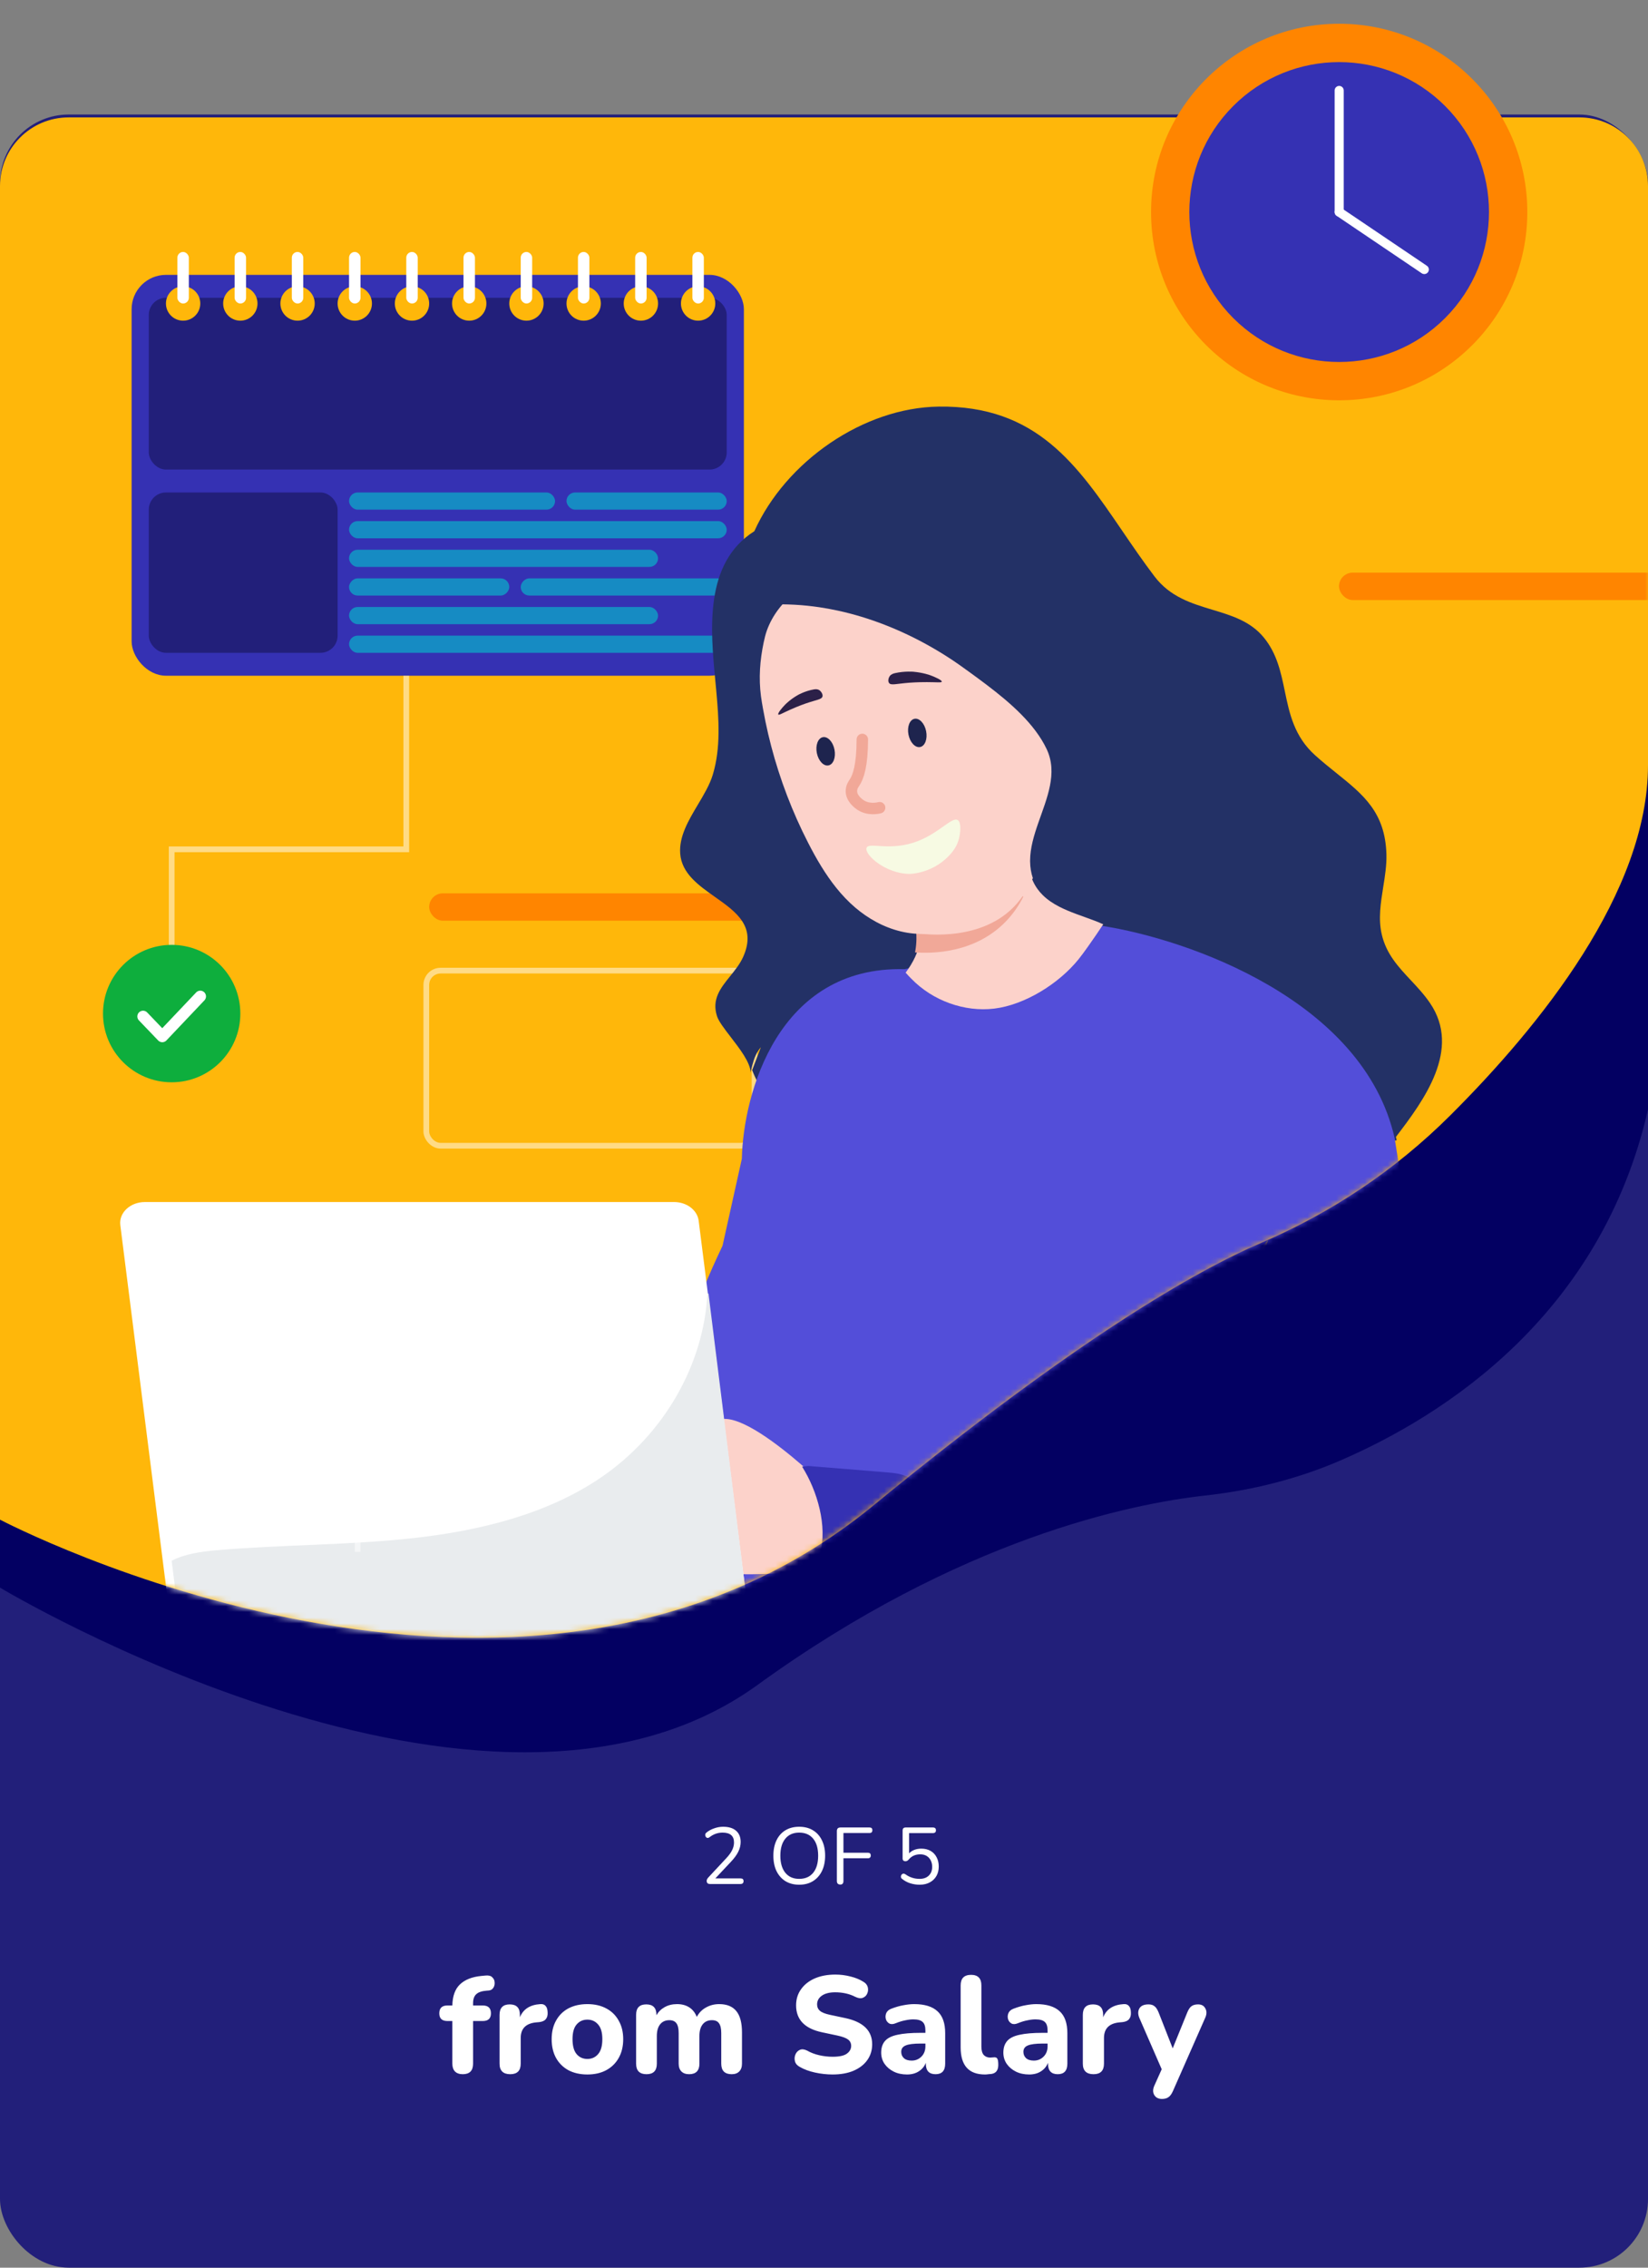 <svg width="288" height="396" viewBox="0 0 288 396" fill="none" xmlns="http://www.w3.org/2000/svg">
<rect x="0" y="0" width="288" height="396" fill="#808080" stroke="none"/>
<rect y="20" width="288" height="376" rx="12" fill="#221F7A"/>
<path d="M0 277.244C0 277.244 85.188 328.418 132.39 294.233C167.795 268.601 197.801 262.581 210.597 261.165C218.711 260.271 226.675 258.304 234.176 255.07C252.371 247.217 279.768 229.707 288 193.748V90H0V277.244Z" fill="#030062"/>
<path d="M12 20.5C5.373 20.5 0 25.873 0 32.5V265.374C0 265.374 91.079 313.382 152.613 262.913C188.137 233.776 209.091 221.871 220.47 217.008C232.744 211.757 243.93 204.252 253.4 194.824C269.209 179.085 288 155.752 288 133.643V32.5C288 25.873 282.627 20.5 276 20.5H12Z" fill="#FFB70A"/>
<mask id="mask0_1_4564" style="mask-type:alpha" maskUnits="userSpaceOnUse" x="0" y="20" width="288" height="266">
<path d="M12 20.5C5.373 20.5 0 25.873 0 32.5V265.374C0 265.374 91.079 313.382 152.613 262.913C188.137 233.776 209.091 221.871 220.47 217.008C232.744 211.757 243.93 204.252 253.4 194.824C269.209 179.085 288 155.752 288 133.643V32.5C288 25.873 282.627 20.5 276 20.5H12Z" fill="#540A7F"/>
</mask>
<g mask="url(#mask0_1_4564)">
<rect x="23" y="48" width="107" height="70" rx="6" fill="#3531B3"/>
<rect x="26" y="52" width="101" height="30" rx="3" fill="#221F7A"/>
<rect x="61" y="86" width="36" height="3" rx="1.5" fill="#168BC3"/>
<rect width="36" height="3" rx="1.5" transform="matrix(-1 0 0 1 127 101)" fill="#168BC3"/>
<rect x="61" y="91" width="66" height="3" rx="1.5" fill="#168BC3"/>
<rect x="61" y="111" width="66" height="3" rx="1.5" fill="#168BC3"/>
<rect x="61" y="96" width="54" height="3" rx="1.5" fill="#168BC3"/>
<rect x="61" y="106" width="54" height="3" rx="1.5" fill="#168BC3"/>
<rect x="99" y="86" width="28" height="3" rx="1.5" fill="#168BC3"/>
<rect width="28" height="3" rx="1.5" transform="matrix(-1 0 0 1 89 101)" fill="#168BC3"/>
<rect x="26" y="86" width="33" height="28" rx="3" fill="#221F7A"/>
<path d="M30 172V148.316H71V118" stroke="white" stroke-opacity="0.5"/>
<circle cx="30" cy="177" r="12" fill="#0EAE3D"/>
<path d="M25 177.5L28.36 181L35 174" stroke="white" stroke-width="2" stroke-linecap="round" stroke-linejoin="round"/>
<rect x="74.5" y="169.5" width="57.369" height="30.577" rx="2.5" stroke="white" stroke-opacity="0.5"/>
<rect x="75" y="156" width="65.067" height="4.784" rx="2.392" fill="#FF8500"/>
<rect x="234" y="100" width="65.067" height="4.784" rx="2.392" fill="#FF8500"/>
<path fill-rule="evenodd" clip-rule="evenodd" d="M132.969 182.875C132.63 183.274 132.332 183.729 132.079 184.256C131.627 185.195 131.201 187.024 131.175 187.293C131.128 185.547 129.302 183.175 127.684 181.075C126.596 179.661 125.602 178.37 125.309 177.475C124.337 174.507 125.936 172.527 127.602 170.463C128.444 169.422 129.302 168.358 129.856 167.136C132.272 161.797 128.667 159.255 124.952 156.635C122.077 154.608 119.137 152.535 118.87 149.083C118.638 146.083 120.322 143.259 121.971 140.494C123.009 138.752 124.034 137.034 124.558 135.309C125.992 130.582 125.613 125.523 125.176 120.684C125.124 120.107 125.068 119.517 125.011 118.916C124.151 109.859 123.055 98.32 131.828 92.762C137.346 80.521 150.942 71.175 164.049 71.004C181.164 70.779 188.299 81.236 196.158 92.752C197.946 95.371 199.771 98.046 201.76 100.662C204.487 104.25 208.239 105.382 211.896 106.485C215.25 107.497 218.524 108.484 220.853 111.32C223.165 114.134 223.844 117.399 224.529 120.69C225.349 124.633 226.178 128.612 229.831 131.897C231.093 133.032 232.35 134.04 233.551 135.004C238.23 138.759 242.086 141.854 242.287 149.203C242.339 151.079 242.034 152.99 241.728 154.907C241.288 157.663 240.846 160.43 241.46 163.124C242.247 166.58 244.356 168.833 246.533 171.157C247.704 172.407 248.894 173.678 249.908 175.168C255.413 183.255 248.865 192.116 243.95 198.532L244.083 199.114C210.855 206.311 141.808 213.941 131.444 186.878L132.969 182.875Z" fill="#233166"/>
<path fill-rule="evenodd" clip-rule="evenodd" d="M243.724 198.754C238.254 174.571 207.377 163.967 192.622 161.688L158.074 169.245C135.906 168.669 129.884 191.077 129.644 202.353L126.27 217.537C125.092 220.02 123.948 222.541 122.899 225.137C117.41 238.729 107.726 251.262 94.22 256.957L91.498 285.483H241.333C247.913 261.805 249.355 236.744 245.768 212.435L245.883 212.429L243.724 198.754Z" fill="#534ED9"/>
<path d="M158.266 169.853C158.547 170.194 158.957 170.598 159.263 170.913C163.018 174.788 168.587 176.755 173.75 176.132C179.092 175.486 185.07 171.769 188.507 167.489C188.935 166.956 189.502 166.188 190.108 165.336C191.029 164.044 192.041 162.561 192.8 161.409C192.485 161.289 192.203 161.141 191.9 161.018C191.612 160.904 191.32 160.79 191.022 160.679C189.045 159.935 186.938 159.281 185.082 158.319C184.029 157.774 183.057 157.131 182.231 156.316C181.906 155.995 181.605 155.648 181.33 155.27C181.183 155.066 181.043 154.854 180.912 154.632C180.849 154.526 180.787 154.416 180.728 154.305C180.395 153.68 180.16 153.023 180.005 152.344C179.766 151.304 179.715 150.213 179.797 149.112L179.108 149.498L177.454 150.424L175.251 151.657L160.791 159.751C160.791 159.751 160.757 160.87 160.681 162.217C160.658 162.614 160.631 163.031 160.6 163.444V163.445C160.52 164.528 160.41 165.589 160.267 166.222C160.247 166.314 160.212 166.424 160.165 166.548C160.033 166.901 159.809 167.362 159.564 167.831C159.025 168.863 158.266 169.853 158.266 169.853Z" fill="#FCD2CA"/>
<path d="M175.733 160.962C170.356 166.479 162.91 166.536 159.91 166.316C160.263 164.557 160.129 163.022 160.129 162.964C163.544 163.44 173.501 163.999 178.682 156.547C178.738 156.466 178.856 156.541 178.812 156.627C178.104 158.025 177.118 159.541 175.733 160.962Z" fill="#F1A898"/>
<path d="M132.982 121.563C133.078 122.293 133.207 123.022 133.336 123.747C133.467 124.492 133.609 125.233 133.761 125.973C134.061 127.433 134.401 128.886 134.78 130.329C135.161 131.782 135.582 133.225 136.043 134.658C136.502 136.086 137 137.501 137.536 138.904C138.073 140.306 138.646 141.696 139.259 143.07C139.873 144.448 140.525 145.812 141.215 147.156C141.931 148.555 142.685 149.938 143.512 151.278C144.327 152.601 145.211 153.887 146.19 155.1C147.176 156.322 148.265 157.471 149.466 158.496C150.6 159.465 151.834 160.31 153.156 161.019C154.494 161.738 155.936 162.296 157.42 162.653C158.903 163.01 160.435 163.16 161.96 163.059C162.084 163.051 162.208 163.041 162.332 163.029C163.605 162.908 164.856 162.606 166.069 162.219C167.46 161.777 168.811 161.217 170.125 160.587C171.39 159.981 172.623 159.307 173.818 158.578C175.052 157.826 176.249 157.014 177.389 156.13C177.441 156.089 177.494 156.047 177.548 156.003C177.622 155.946 177.695 155.887 177.768 155.828C178.186 155.496 178.594 155.152 178.996 154.799C179.255 154.571 179.511 154.338 179.763 154.103C180.014 153.868 180.275 153.635 180.51 153.385C180.186 152.44 180.031 151.45 180.018 150.456C180.017 150.391 180.017 150.328 180.017 150.263C180.023 149.163 180.194 148.071 180.448 147.002C180.714 145.89 181.068 144.799 181.444 143.717C181.822 142.632 182.222 141.552 182.587 140.463C182.944 139.392 183.27 138.31 183.488 137.202C183.697 136.146 183.805 135.066 183.732 133.99C183.657 132.897 183.387 131.823 182.918 130.828C182.391 129.707 181.725 128.652 180.983 127.656C180.215 126.627 179.359 125.66 178.452 124.744C177.527 123.807 176.548 122.921 175.54 122.069C174.535 121.22 173.499 120.405 172.45 119.609C171.451 118.851 170.437 118.11 169.422 117.37C168.321 116.567 167.212 115.775 166.071 115.028C164.876 114.247 163.655 113.504 162.41 112.805C161.166 112.105 159.899 111.447 158.608 110.834C157.306 110.216 155.979 109.643 154.635 109.12C153.294 108.598 151.934 108.126 150.557 107.708C149.182 107.29 147.791 106.928 146.384 106.625C145.32 106.394 144.248 106.198 143.169 106.038C142.824 105.987 142.476 105.94 142.129 105.897C140.708 105.717 139.279 105.603 137.846 105.559C137.67 105.554 137.495 105.549 137.318 105.545C137.223 105.543 137.128 105.543 137.031 105.541C136.95 105.54 136.856 105.527 136.775 105.538C136.723 105.546 136.701 105.589 136.665 105.629C136.636 105.664 136.605 105.698 136.576 105.733C136.524 105.792 136.475 105.851 136.425 105.91C136.42 105.916 136.415 105.923 136.41 105.929C136.294 106.07 136.181 106.213 136.071 106.357C135.637 106.924 135.245 107.523 134.901 108.146C134.559 108.766 134.264 109.41 134.026 110.073C133.778 110.761 133.609 111.466 133.459 112.179C133.134 113.719 132.908 115.281 132.819 116.852C132.73 118.422 132.779 120.001 132.982 121.563Z" fill="#FCD2CA"/>
<path d="M144.784 133.662C143.934 133.833 143.023 132.868 142.75 131.507C142.478 130.146 142.946 128.905 143.796 128.734C144.647 128.564 145.558 129.529 145.83 130.89C146.103 132.251 145.635 133.492 144.784 133.662Z" fill="#1E244E"/>
<path d="M160.8 130.452C159.949 130.623 159.039 129.658 158.766 128.297C158.493 126.936 158.962 125.695 159.812 125.524C160.663 125.354 161.573 126.319 161.846 127.68C162.119 129.041 161.65 130.282 160.8 130.452Z" fill="#1E244E"/>
<path d="M150.695 129.126C150.692 133.647 150.004 135.683 149.316 136.687C149.184 136.879 148.767 137.451 148.789 138.211C148.825 139.501 150.103 140.388 150.366 140.563C151.789 141.499 153.377 141.136 153.72 141.048" stroke="#F1A898" stroke-width="2" stroke-miterlimit="10" stroke-linecap="round" stroke-linejoin="round"/>
<path d="M167.415 143.237C166.47 142.513 164.265 145.353 160.471 146.851C155.551 148.791 151.807 146.954 151.434 148.072C151.036 149.26 154.815 152.62 159.013 152.606C159.013 152.606 163.392 152.585 166.449 148.737C166.691 148.432 166.891 148.126 167.058 147.811C167.246 147.458 167.543 146.822 167.696 145.942C167.757 145.593 168.059 143.729 167.415 143.237Z" fill="#F7FAE3"/>
<path d="M126.198 247.809L128.796 267.807L129.718 274.901C129.718 274.901 139.861 275.179 142.636 273.19C143.997 272.215 144.316 268.838 144.286 265.654C144.286 265.322 144.279 264.992 144.269 264.666C144.166 261.239 142.639 258.019 140.122 255.838C136.044 252.305 129.636 247.355 126.198 247.809Z" fill="#FCD2CA"/>
<path d="M140.177 256.119L141.289 256.003C145.841 256.372 150.393 256.741 154.944 257.11C156.468 257.234 158.113 257.405 159.239 258.363C160.605 259.526 161.164 261.355 161.653 263.021C162.45 265.735 162.729 268.798 161.763 272.143C161.373 273.494 161.159 274.964 160.207 276.042C158.917 277.5 156.539 277.466 154.509 277.305C151.792 277.089 149.059 276.989 146.357 276.656C144.21 276.391 141.01 274.887 140.602 273.539C140.602 273.539 142.889 272.956 143.327 271.309C144.606 266.508 142.865 260.392 140.177 256.119Z" fill="#3531B3"/>
<path d="M161.984 119.119C161.64 119.119 160.304 119.118 158.923 119.222C156.617 119.395 155.691 119.747 155.356 119.256C155.137 118.935 155.26 118.386 155.496 118.061C155.717 117.758 156.074 117.623 156.426 117.545C158.127 117.166 159.645 117.308 159.645 117.308C161.373 117.469 162.499 117.889 162.743 117.982C163.362 118.219 164.65 118.776 164.58 119.044C164.526 119.245 163.742 119.122 161.984 119.119Z" fill="#2C2048"/>
<path d="M138.193 123.887C138.478 123.761 139.585 123.272 140.769 122.861C142.745 122.176 143.642 122.162 143.742 121.584C143.806 121.206 143.502 120.743 143.188 120.528C142.895 120.329 142.547 120.334 142.226 120.391C140.678 120.664 139.471 121.352 139.471 121.352C138.095 122.135 137.317 122.936 137.148 123.112C136.72 123.559 135.858 124.547 136.014 124.77C136.131 124.936 136.736 124.535 138.193 123.887Z" fill="#2C2048"/>
<path d="M215.934 279.564C230.075 277.548 244.552 250.169 247.678 237.091C248.4 247.889 247.077 255.928 246.596 259.407L221.956 281.003C193.963 285.611 167.956 284.603 159.91 279.564C171.563 282.967 201.264 281.363 215.934 279.564Z" fill="#FFCE4E"/>
<path d="M213.678 249.151L221.578 216.536C218.13 220.263 214.157 239.115 212.601 248.076C198.812 248.076 175.017 255.005 164.843 258.47C176.621 255.029 202.307 250.824 213.678 249.151Z" fill="#FFCE4E"/>
<path d="M57.221 286.426H173.798C175.664 286.426 177.177 284.953 177.177 283.137C177.177 281.32 175.664 279.848 173.798 279.848H57.221C55.355 279.848 53.842 281.32 53.842 283.137C53.842 284.953 55.355 286.426 57.221 286.426Z" fill="white"/>
<path d="M21.025 213.945L28.443 272.545L29.788 283.166C30.023 285.019 31.875 286.425 34.082 286.425H126.564C129.131 286.425 131.132 284.546 130.859 282.39L123.716 225.964L122.096 213.17C121.862 211.316 120.009 209.91 117.801 209.91H25.32C22.753 209.91 20.753 211.79 21.025 213.945Z" fill="white"/>
<path d="M30 272.545L31.325 283.166C31.556 285.02 33.38 286.425 35.553 286.425H126.629C129.158 286.425 131.128 284.546 130.859 282.39L123.824 225.965L123.631 225.74C123.036 238.326 116.003 250.526 105.024 258.012C95.68 264.384 84.044 267.263 72.512 268.564C60.98 269.863 49.31 269.716 37.744 270.725C35.112 270.954 32.246 271.383 30 272.545Z" fill="#E9ECEE"/>
<line x1="62.5" y1="271" x2="62.5" y2="235" stroke="white" stroke-opacity="0.5"/>
</g>
<path d="M80.874 362.216C80.282 362.216 79.826 362.056 79.506 361.736C79.202 361.416 79.05 360.96 79.05 360.368V352.928H78.186C77.242 352.928 76.77 352.48 76.77 351.584C76.77 350.672 77.242 350.216 78.186 350.216H79.05C79.082 348.584 79.522 347.36 80.37 346.544C81.234 345.712 82.482 345.216 84.114 345.056L84.882 344.984C85.41 344.936 85.794 345.04 86.034 345.296C86.29 345.536 86.426 345.832 86.442 346.184C86.474 346.536 86.394 346.856 86.202 347.144C86.026 347.416 85.762 347.568 85.41 347.6L85.074 347.624C84.21 347.688 83.594 347.896 83.226 348.248C82.858 348.584 82.674 349.104 82.674 349.808V350.216H84.378C85.322 350.216 85.794 350.672 85.794 351.584C85.794 352.48 85.322 352.928 84.378 352.928H82.674V360.368C82.674 361.6 82.074 362.216 80.874 362.216ZM89.174 362.216C87.926 362.216 87.302 361.6 87.302 360.368V351.848C87.302 350.632 87.894 350.024 89.078 350.024C90.262 350.024 90.854 350.632 90.854 351.848V352.28C91.43 350.856 92.622 350.088 94.43 349.976C94.83 349.944 95.134 350.048 95.342 350.288C95.566 350.512 95.686 350.888 95.702 351.416C95.734 351.912 95.63 352.304 95.39 352.592C95.166 352.88 94.782 353.056 94.238 353.12L93.686 353.168C91.894 353.344 90.998 354.256 90.998 355.904V360.368C90.998 361.6 90.39 362.216 89.174 362.216ZM102.646 362.264C101.382 362.264 100.278 362.016 99.334 361.52C98.406 361.008 97.686 360.296 97.174 359.384C96.662 358.456 96.406 357.36 96.406 356.096C96.406 354.848 96.662 353.768 97.174 352.856C97.686 351.928 98.406 351.216 99.334 350.72C100.278 350.224 101.382 349.976 102.646 349.976C103.91 349.976 105.006 350.224 105.934 350.72C106.878 351.216 107.606 351.928 108.118 352.856C108.646 353.768 108.91 354.848 108.91 356.096C108.91 357.36 108.646 358.456 108.118 359.384C107.606 360.296 106.878 361.008 105.934 361.52C105.006 362.016 103.91 362.264 102.646 362.264ZM102.646 359.552C103.414 359.552 104.038 359.272 104.518 358.712C105.014 358.152 105.262 357.28 105.262 356.096C105.262 354.928 105.014 354.072 104.518 353.528C104.038 352.968 103.414 352.688 102.646 352.688C101.878 352.688 101.254 352.968 100.774 353.528C100.294 354.072 100.054 354.928 100.054 356.096C100.054 357.28 100.294 358.152 100.774 358.712C101.254 359.272 101.878 359.552 102.646 359.552ZM112.987 362.216C111.771 362.216 111.163 361.6 111.163 360.368V351.848C111.163 350.632 111.755 350.024 112.939 350.024C114.123 350.024 114.715 350.632 114.715 351.848V351.92C115.067 351.312 115.547 350.84 116.155 350.504C116.779 350.152 117.499 349.976 118.315 349.976C119.147 349.976 119.851 350.16 120.427 350.528C121.019 350.896 121.467 351.456 121.771 352.208C122.139 351.504 122.667 350.96 123.355 350.576C124.059 350.176 124.835 349.976 125.683 349.976C127.027 349.976 128.027 350.384 128.683 351.2C129.339 352 129.667 353.24 129.667 354.92V360.368C129.667 360.96 129.507 361.416 129.187 361.736C128.883 362.056 128.443 362.216 127.867 362.216C126.651 362.216 126.043 361.6 126.043 360.368V355.04C126.043 354.256 125.915 353.688 125.659 353.336C125.419 352.968 125.003 352.784 124.411 352.784C123.723 352.784 123.187 353.024 122.803 353.504C122.419 353.984 122.227 354.664 122.227 355.544V360.368C122.227 361.6 121.627 362.216 120.427 362.216C119.851 362.216 119.403 362.056 119.083 361.736C118.763 361.416 118.603 360.96 118.603 360.368V355.04C118.603 354.256 118.475 353.688 118.219 353.336C117.963 352.968 117.547 352.784 116.971 352.784C116.283 352.784 115.747 353.024 115.363 353.504C114.979 353.984 114.787 354.664 114.787 355.544V360.368C114.787 361.6 114.187 362.216 112.987 362.216ZM145.506 362.264C144.482 362.264 143.458 362.152 142.434 361.928C141.41 361.704 140.522 361.376 139.77 360.944C139.322 360.704 139.042 360.384 138.93 359.984C138.818 359.568 138.842 359.168 139.002 358.784C139.162 358.4 139.418 358.128 139.77 357.968C140.122 357.808 140.546 357.848 141.042 358.088C141.682 358.456 142.394 358.728 143.178 358.904C143.962 359.08 144.738 359.168 145.506 359.168C146.658 359.168 147.482 358.992 147.978 358.64C148.49 358.272 148.746 357.816 148.746 357.272C148.746 356.808 148.57 356.44 148.218 356.168C147.866 355.896 147.25 355.664 146.37 355.472L143.658 354.896C140.634 354.256 139.122 352.688 139.122 350.192C139.122 349.12 139.41 348.184 139.986 347.384C140.562 346.568 141.362 345.936 142.386 345.488C143.426 345.04 144.626 344.816 145.986 344.816C146.882 344.816 147.762 344.928 148.626 345.152C149.49 345.36 150.25 345.672 150.906 346.088C151.306 346.328 151.554 346.64 151.65 347.024C151.746 347.408 151.714 347.776 151.554 348.128C151.41 348.48 151.154 348.728 150.786 348.872C150.434 349.016 149.994 348.96 149.466 348.704C148.938 348.432 148.378 348.232 147.786 348.104C147.194 347.976 146.586 347.912 145.962 347.912C144.954 347.912 144.17 348.112 143.61 348.512C143.066 348.896 142.794 349.4 142.794 350.024C142.794 350.488 142.962 350.864 143.298 351.152C143.634 351.44 144.218 351.672 145.05 351.848L147.762 352.424C150.866 353.096 152.418 354.616 152.418 356.984C152.418 358.04 152.13 358.968 151.554 359.768C150.994 360.552 150.194 361.168 149.154 361.616C148.13 362.048 146.914 362.264 145.506 362.264ZM158.505 362.264C157.625 362.264 156.849 362.096 156.177 361.76C155.505 361.424 154.969 360.968 154.569 360.392C154.185 359.816 153.993 359.168 153.993 358.448C153.993 357.6 154.217 356.92 154.665 356.408C155.113 355.896 155.841 355.536 156.849 355.328C157.857 355.104 159.193 354.992 160.857 354.992H161.721V354.584C161.721 353.88 161.561 353.384 161.241 353.096C160.921 352.792 160.377 352.64 159.609 352.64C159.177 352.64 158.705 352.696 158.193 352.808C157.681 352.904 157.129 353.072 156.537 353.312C156.089 353.504 155.713 353.52 155.409 353.36C155.105 353.184 154.905 352.928 154.809 352.592C154.713 352.24 154.737 351.888 154.881 351.536C155.041 351.184 155.345 350.928 155.793 350.768C156.545 350.48 157.249 350.28 157.905 350.168C158.577 350.04 159.193 349.976 159.753 349.976C161.577 349.976 162.937 350.392 163.833 351.224C164.729 352.04 165.177 353.312 165.177 355.04V360.368C165.177 361.6 164.617 362.216 163.497 362.216C162.361 362.216 161.793 361.6 161.793 360.368V360.224C161.553 360.848 161.145 361.344 160.569 361.712C160.009 362.08 159.321 362.264 158.505 362.264ZM159.321 359.84C159.993 359.84 160.561 359.608 161.025 359.144C161.489 358.68 161.721 358.08 161.721 357.344V356.864H160.881C159.649 356.864 158.777 356.976 158.265 357.2C157.753 357.408 157.497 357.776 157.497 358.304C157.497 358.752 157.649 359.12 157.953 359.408C158.273 359.696 158.729 359.84 159.321 359.84ZM172.128 362.264C169.296 362.264 167.88 360.688 167.88 357.536V346.712C167.88 345.48 168.488 344.864 169.704 344.864C170.904 344.864 171.504 345.48 171.504 346.712V357.392C171.504 358.048 171.64 358.536 171.912 358.856C172.2 359.16 172.576 359.312 173.04 359.312C173.168 359.312 173.288 359.304 173.4 359.288C173.528 359.272 173.648 359.264 173.76 359.264C174.016 359.248 174.192 359.328 174.288 359.504C174.4 359.68 174.456 360.04 174.456 360.584C174.456 361.512 174.064 362.04 173.28 362.168C173.12 362.184 172.936 362.2 172.728 362.216C172.52 362.248 172.32 362.264 172.128 362.264ZM179.856 362.264C178.976 362.264 178.2 362.096 177.528 361.76C176.856 361.424 176.32 360.968 175.92 360.392C175.536 359.816 175.344 359.168 175.344 358.448C175.344 357.6 175.568 356.92 176.016 356.408C176.464 355.896 177.192 355.536 178.2 355.328C179.208 355.104 180.544 354.992 182.208 354.992H183.072V354.584C183.072 353.88 182.912 353.384 182.592 353.096C182.272 352.792 181.728 352.64 180.96 352.64C180.528 352.64 180.056 352.696 179.544 352.808C179.032 352.904 178.48 353.072 177.888 353.312C177.44 353.504 177.064 353.52 176.76 353.36C176.456 353.184 176.256 352.928 176.16 352.592C176.064 352.24 176.088 351.888 176.232 351.536C176.392 351.184 176.696 350.928 177.144 350.768C177.896 350.48 178.6 350.28 179.256 350.168C179.928 350.04 180.544 349.976 181.104 349.976C182.928 349.976 184.288 350.392 185.184 351.224C186.08 352.04 186.528 353.312 186.528 355.04V360.368C186.528 361.6 185.968 362.216 184.848 362.216C183.712 362.216 183.144 361.6 183.144 360.368V360.224C182.904 360.848 182.496 361.344 181.92 361.712C181.36 362.08 180.672 362.264 179.856 362.264ZM180.672 359.84C181.344 359.84 181.912 359.608 182.376 359.144C182.84 358.68 183.072 358.08 183.072 357.344V356.864H182.232C181 356.864 180.128 356.976 179.616 357.2C179.104 357.408 178.848 357.776 178.848 358.304C178.848 358.752 179 359.12 179.304 359.408C179.624 359.696 180.08 359.84 180.672 359.84ZM191.104 362.216C189.856 362.216 189.232 361.6 189.232 360.368V351.848C189.232 350.632 189.824 350.024 191.008 350.024C192.192 350.024 192.784 350.632 192.784 351.848V352.28C193.36 350.856 194.552 350.088 196.36 349.976C196.76 349.944 197.064 350.048 197.272 350.288C197.496 350.512 197.616 350.888 197.632 351.416C197.664 351.912 197.56 352.304 197.32 352.592C197.096 352.88 196.712 353.056 196.168 353.12L195.616 353.168C193.824 353.344 192.928 354.256 192.928 355.904V360.368C192.928 361.6 192.32 362.216 191.104 362.216ZM203.065 366.536C202.425 366.536 201.969 366.296 201.697 365.816C201.441 365.352 201.457 364.808 201.745 364.184L203.017 361.352L199.105 352.376C198.849 351.752 198.849 351.208 199.105 350.744C199.377 350.264 199.913 350.024 200.713 350.024C201.145 350.024 201.489 350.128 201.745 350.336C202.017 350.528 202.265 350.904 202.489 351.464L204.937 357.704L207.481 351.44C207.705 350.896 207.953 350.528 208.225 350.336C208.513 350.128 208.897 350.024 209.377 350.024C209.985 350.024 210.409 350.264 210.649 350.744C210.905 351.208 210.897 351.744 210.625 352.352L204.985 365.144C204.745 365.688 204.473 366.056 204.169 366.248C203.881 366.44 203.513 366.536 203.065 366.536Z" fill="white"/>
<path d="M124.101 329C123.886 329 123.732 328.953 123.639 328.86C123.546 328.757 123.499 328.622 123.499 328.454C123.499 328.258 123.597 328.057 123.793 327.852L126.929 324.492C127.405 323.979 127.746 323.507 127.951 323.078C128.166 322.639 128.273 322.196 128.273 321.748C128.273 320.6 127.606 320.026 126.271 320.026C125.44 320.026 124.684 320.292 124.003 320.824C123.854 320.936 123.718 320.978 123.597 320.95C123.476 320.913 123.382 320.838 123.317 320.726C123.261 320.614 123.238 320.493 123.247 320.362C123.266 320.222 123.345 320.101 123.485 319.998C123.849 319.699 124.288 319.461 124.801 319.284C125.314 319.097 125.837 319.004 126.369 319.004C127.358 319.004 128.114 319.237 128.637 319.704C129.169 320.161 129.435 320.815 129.435 321.664C129.435 322.252 129.29 322.831 129.001 323.4C128.721 323.96 128.278 324.557 127.671 325.192L125.011 328.02H129.407C129.762 328.02 129.939 328.179 129.939 328.496C129.939 328.832 129.762 329 129.407 329H124.101ZM139.661 329.126C138.746 329.126 137.948 328.921 137.267 328.51C136.595 328.09 136.072 327.502 135.699 326.746C135.335 325.99 135.153 325.094 135.153 324.058C135.153 323.022 135.335 322.126 135.699 321.37C136.063 320.614 136.581 320.031 137.253 319.62C137.934 319.209 138.737 319.004 139.661 319.004C140.594 319.004 141.397 319.209 142.069 319.62C142.75 320.031 143.273 320.614 143.637 321.37C144.01 322.117 144.197 323.008 144.197 324.044C144.197 325.08 144.01 325.981 143.637 326.746C143.263 327.502 142.736 328.09 142.055 328.51C141.383 328.921 140.585 329.126 139.661 329.126ZM139.661 328.104C140.715 328.104 141.532 327.749 142.111 327.04C142.689 326.331 142.979 325.337 142.979 324.058C142.979 322.779 142.689 321.79 142.111 321.09C141.532 320.381 140.715 320.026 139.661 320.026C138.625 320.026 137.817 320.381 137.239 321.09C136.66 321.79 136.371 322.779 136.371 324.058C136.371 325.327 136.66 326.321 137.239 327.04C137.817 327.749 138.625 328.104 139.661 328.104ZM146.865 329.098C146.455 329.098 146.249 328.888 146.249 328.468V319.76C146.249 319.34 146.459 319.13 146.879 319.13H151.961C152.288 319.13 152.451 319.289 152.451 319.606C152.451 319.933 152.288 320.096 151.961 320.096H147.397V323.54H151.667C152.003 323.54 152.171 323.699 152.171 324.016C152.171 324.343 152.003 324.506 151.667 324.506H147.397V328.468C147.397 328.888 147.22 329.098 146.865 329.098ZM160.721 329.126C160.179 329.126 159.643 329.047 159.111 328.888C158.588 328.729 158.117 328.482 157.697 328.146C157.557 328.053 157.473 327.941 157.445 327.81C157.426 327.67 157.449 327.544 157.515 327.432C157.58 327.32 157.673 327.245 157.795 327.208C157.925 327.171 158.07 327.203 158.229 327.306C158.966 327.838 159.792 328.104 160.707 328.104C161.388 328.104 161.925 327.913 162.317 327.53C162.709 327.147 162.905 326.643 162.905 326.018C162.905 325.374 162.718 324.847 162.345 324.436C161.971 324.025 161.458 323.82 160.805 323.82C160.403 323.82 160.03 323.895 159.685 324.044C159.349 324.193 159.045 324.431 158.775 324.758C158.709 324.833 158.63 324.898 158.537 324.954C158.453 325.001 158.355 325.024 158.243 325.024C157.907 325.024 157.739 324.861 157.739 324.534V319.662C157.739 319.307 157.916 319.13 158.271 319.13H163.031C163.385 319.13 163.563 319.293 163.563 319.62C163.563 319.947 163.385 320.11 163.031 320.11H158.873V323.638C159.414 323.097 160.128 322.826 161.015 322.826C161.631 322.826 162.167 322.957 162.625 323.218C163.082 323.479 163.432 323.848 163.675 324.324C163.927 324.791 164.053 325.337 164.053 325.962C164.053 326.578 163.917 327.124 163.647 327.6C163.376 328.076 162.989 328.449 162.485 328.72C161.99 328.991 161.402 329.126 160.721 329.126Z" fill="white"/>
<path d="M234.032 69.905C252.19 69.905 266.91 55.185 266.91 37.027C266.91 18.87 252.19 4.15 234.032 4.15C215.875 4.15 201.155 18.87 201.155 37.027C201.155 55.185 215.875 69.905 234.032 69.905Z" fill="#FF8500"/>
<path d="M252.543 55.543C262.768 45.317 262.768 28.739 252.543 18.514C242.317 8.289 225.739 8.289 215.514 18.515C205.289 28.74 205.289 45.318 215.515 55.543C225.74 65.768 242.318 65.768 252.543 55.543Z" fill="#3531B3"/>
<path d="M234.032 37.823C233.593 37.823 233.237 37.467 233.237 37.028V15.798C233.237 15.359 233.593 15.003 234.032 15.003C234.471 15.003 234.827 15.359 234.827 15.798V37.028C234.827 37.467 234.471 37.823 234.032 37.823Z" fill="white"/>
<path d="M248.907 47.863C248.754 47.863 248.599 47.819 248.463 47.727L233.588 37.686C233.224 37.441 233.128 36.947 233.373 36.583C233.619 36.219 234.113 36.123 234.477 36.368L249.352 46.409C249.716 46.654 249.812 47.148 249.566 47.512C249.413 47.74 249.162 47.863 248.907 47.863Z" fill="white"/>
<circle cx="32" cy="53" r="3" fill="#FFB70A"/>
<circle cx="42" cy="53" r="3" fill="#FFB70A"/>
<circle cx="52" cy="53" r="3" fill="#FFB70A"/>
<circle cx="62" cy="53" r="3" fill="#FFB70A"/>
<circle cx="72" cy="53" r="3" fill="#FFB70A"/>
<circle cx="82" cy="53" r="3" fill="#FFB70A"/>
<circle cx="92" cy="53" r="3" fill="#FFB70A"/>
<circle cx="102" cy="53" r="3" fill="#FFB70A"/>
<circle cx="112" cy="53" r="3" fill="#FFB70A"/>
<circle cx="122" cy="53" r="3" fill="#FFB70A"/>
<rect x="31" y="44" width="2" height="9" rx="1" fill="white"/>
<rect x="41" y="44" width="2" height="9" rx="1" fill="white"/>
<rect x="51" y="44" width="2" height="9" rx="1" fill="white"/>
<rect x="61" y="44" width="2" height="9" rx="1" fill="white"/>
<rect x="71" y="44" width="2" height="9" rx="1" fill="white"/>
<rect x="81" y="44" width="2" height="9" rx="1" fill="white"/>
<rect x="91" y="44" width="2" height="9" rx="1" fill="white"/>
<rect x="101" y="44" width="2" height="9" rx="1" fill="white"/>
<rect x="111" y="44" width="2" height="9" rx="1" fill="white"/>
<rect x="121" y="44" width="2" height="9" rx="1" fill="white"/>
</svg>
